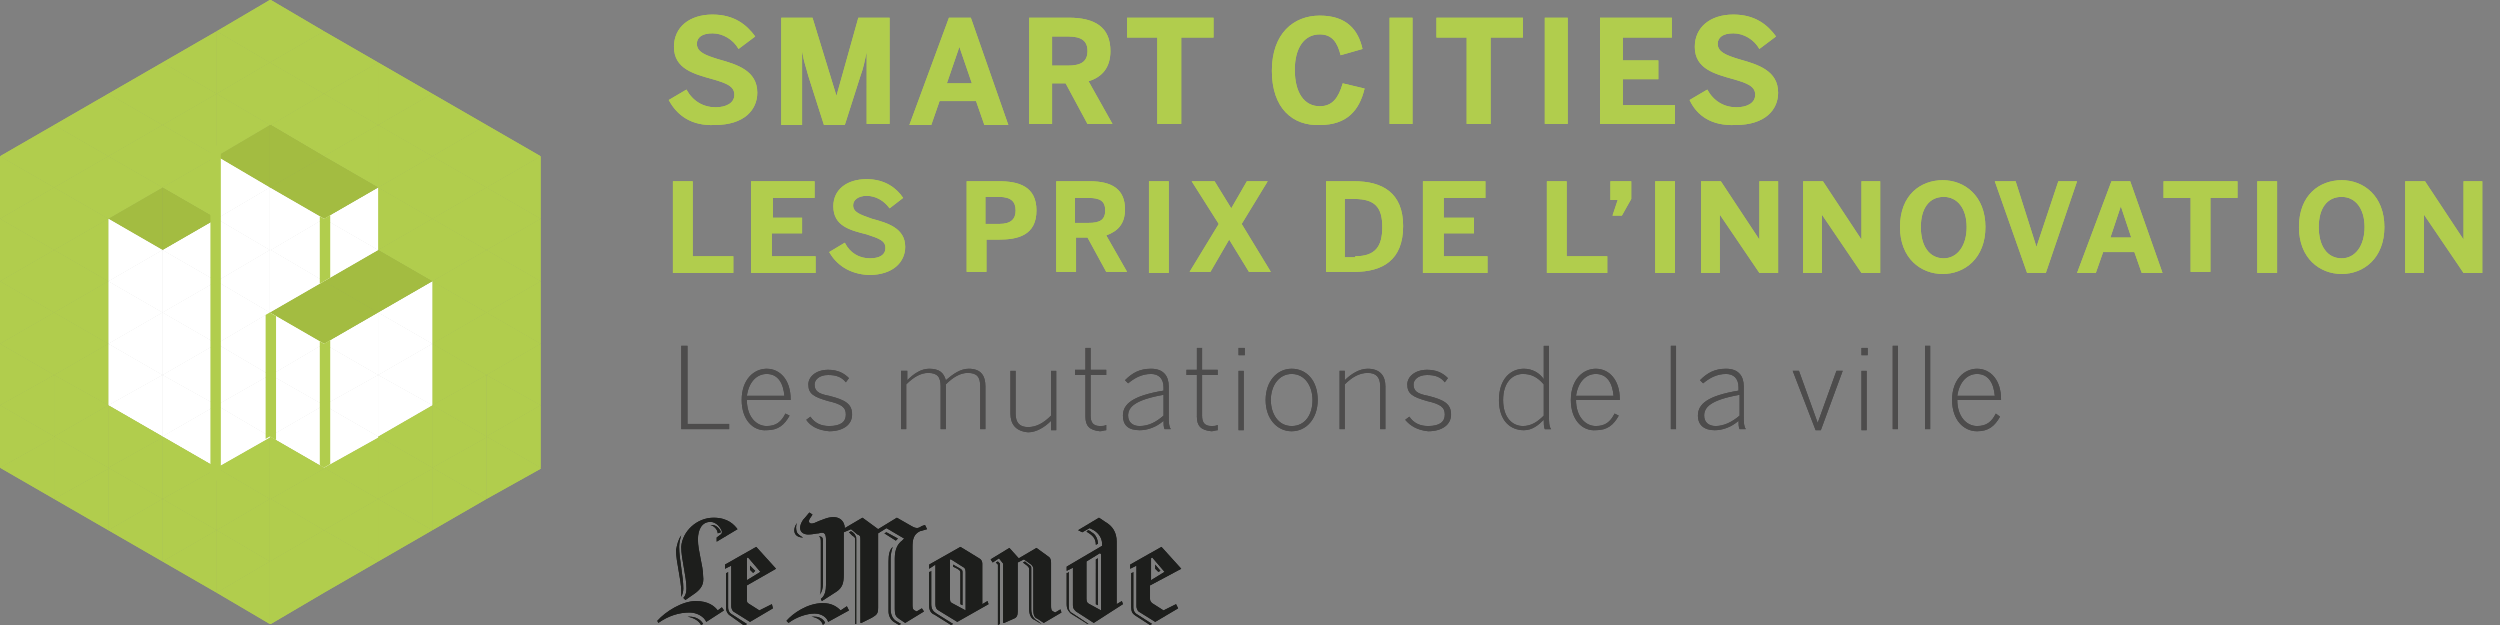 <svg id="Calque_1" xmlns="http://www.w3.org/2000/svg" xmlns:xlink="http://www.w3.org/1999/xlink" viewBox="0 0 240 60"><rect x="0" y="0" width="240" height="60" fill="#808080" stroke="none"/><style>.st0{fill:#B1CD4D;} .st1{fill:#4D4C4C;} .st2{fill:#1D1E1C;} .st3{fill:#FFFFFF;} .st4{fill:#A3BC41;} .st5{fill:#C1D6D2;} .st6{fill:#B0D5A5;} .st7{clip-path:url(#SVGID_2_);} .st8{clip-path:url(#SVGID_4_);} .st9{clip-path:url(#SVGID_6_);} .st10{clip-path:url(#SVGID_8_);}</style><path class="st0" d="M64.2 9.6l1.7-1c.6 1.1 1.6 1.7 2.8 1.7 1 0 1.8-.4 1.8-1.2 0-.8-.7-1.1-2.1-1.5-1.8-.5-3.7-1-3.7-3.1 0-1.9 1.5-3.1 3.7-3.1 2.1 0 3.3 1 4.1 2.1l-1.6 1.2c-.5-.9-1.5-1.5-2.5-1.5s-1.5.4-1.5 1c0 .8.8 1.1 2.1 1.5 1.8.5 3.7 1.1 3.7 3.2 0 1.6-1.2 3.1-4.1 3.1-2.2.1-3.6-.9-4.4-2.4zM75 1.7h3l2.3 7.5 2.1-7.5h3v10.2h-2.2V5c-.2.9-.3 1.5-.6 2.3L81.1 12h-2l-1.5-4.7c-.2-.8-.4-1.2-.6-2.4V12h-2V1.7zM91.1 1.7h2.1L96.8 12h-2.3l-.8-2.3h-3.5l-.8 2.3h-2.1l3.8-10.3zM93.3 8l-1.2-3.5L90.9 8h2.4zM98.8 1.7h3.8c2.5 0 4 .9 4 3.2 0 1.6-.8 2.5-2.1 2.9l2.3 4.1h-2.4L102.3 8H101v3.9h-2.2V1.7zm3.7 4.6c1.3 0 1.9-.4 1.9-1.4 0-1-.6-1.4-1.9-1.4H101v2.8h1.5zM111.2 3.6h-3V1.7h8.3v1.9h-3.1v8.3h-2.3V3.6zM122.1 6.8c0-3.6 2.1-5.3 4.6-5.3 2.6 0 3.7 1.4 4.1 3.2l-2.1.6c-.3-1.2-.8-2-2-2-1.5 0-2.4 1.3-2.4 3.4 0 2.2.9 3.5 2.4 3.5 1.2 0 1.8-.8 2.2-2.2l2.1.5c-.5 2.1-1.7 3.5-4.3 3.5-2.6.1-4.6-1.6-4.6-5.2zM133.4 1.7h2.2v10.2h-2.2V1.7zM140.9 3.6h-3V1.7h8.3v1.9h-3.1v8.3h-2.3V3.6zM148.3 1.7h2.2v10.2h-2.2V1.7zM153.5 1.7h7v1.9h-4.7v2.2h3.4v1.8h-3.4v2.5h5v1.8h-7.2V1.7zM162.2 9.6l1.7-1c.6 1.1 1.6 1.7 2.8 1.7 1 0 1.8-.4 1.8-1.2 0-.8-.7-1.1-2.1-1.5-1.8-.5-3.7-1-3.7-3.1 0-1.9 1.5-3.1 3.7-3.1 2.1 0 3.3 1 4.1 2.1l-1.6 1.2c-.5-.9-1.5-1.5-2.5-1.5s-1.5.4-1.5 1c0 .8.8 1.1 2.1 1.5 1.8.5 3.7 1.1 3.7 3.2 0 1.6-1.2 3.1-4.1 3.1-2.3.1-3.7-.9-4.4-2.4zM64.6 17.4h1.9v7.2h3.9v1.6h-5.8v-8.8zM72.2 17.4h6V19h-4v1.9H77v1.5h-2.9v2.2h4.2v1.6h-6.2v-8.8zM79.6 24.2l1.5-.9c.5 1 1.4 1.5 2.4 1.5.9 0 1.5-.3 1.5-1s-.6-.9-1.8-1.3c-1.6-.4-3.2-.8-3.2-2.7 0-1.6 1.3-2.6 3.2-2.6 1.8 0 2.9.9 3.5 1.8l-1.3 1c-.5-.7-1.3-1.2-2.2-1.2-.8 0-1.3.4-1.3.9 0 .7.7.9 1.8 1.3 1.5.4 3.2.9 3.2 2.7 0 1.4-1.1 2.7-3.5 2.7-1.9-.1-3.1-1-3.8-2.2zM92.7 17.4h3.2c1.9 0 3.6.5 3.6 2.8 0 2.4-1.8 2.8-3.6 2.8h-1.2v3.1h-1.9v-8.7zm3.2 4.1c1.2 0 1.6-.5 1.6-1.3s-.4-1.3-1.6-1.3h-1.3v2.6h1.3zM101.3 17.4h3.3c2.2 0 3.4.8 3.4 2.7 0 1.4-.7 2.1-1.8 2.5l2 3.5h-2l-1.8-3.3h-1.1v3.3h-1.9v-8.7zm3.2 4c1.1 0 1.6-.3 1.6-1.2 0-.9-.5-1.2-1.6-1.2h-1.3v2.4h1.3zM110.3 17.4h1.9v8.8h-1.9v-8.8zM117 21.5l-2.6-4.1h2.2l1.6 2.6 1.5-2.6h2l-2.5 4.1 2.8 4.6h-2.1L118 23l-1.8 3.1h-2l2.8-4.6zM127.3 17.4h2.7c2.7 0 4.7 1.1 4.7 4.3 0 3.3-2 4.4-4.7 4.4h-2.7v-8.7zm2.8 7.2c1.9 0 2.6-.9 2.6-2.8s-.7-2.7-2.7-2.7h-.9v5.6h1zM136.6 17.4h6V19h-4v1.9h2.9v1.5h-2.9v2.2h4.2v1.6h-6.2v-8.8zM148.5 17.4h1.9v7.2h3.9v1.6h-5.8v-8.8zM155.3 19.2h-.7v-1.8h2v1.7l-.9 1.6h-.9l.5-1.5zM158.9 17.4h1.9v8.8h-1.9v-8.8zM163.3 17.4h1.9l3.7 5.6v-5.6h1.8v8.8h-1.8l-3.8-5.6v5.6h-1.8v-8.8zM173.1 17.4h1.9l3.7 5.6v-5.6h1.8v8.8h-1.8l-3.8-5.6v5.6h-1.8v-8.8zM182.4 21.8c0-3.1 2-4.5 4.1-4.5 2.1 0 4.1 1.5 4.1 4.5s-2 4.5-4.1 4.5c-2.1 0-4.1-1.5-4.1-4.5zm6.4 0c0-1.8-.9-2.9-2.2-2.9-1.4 0-2.2 1.1-2.2 2.9 0 1.8.8 3 2.2 3 1.3 0 2.2-1.2 2.2-3zM191.5 17.4h2l2 6.3 2.1-6.3h1.8l-3 8.8h-1.8l-3.1-8.8zM202.7 17.4h1.8l3.1 8.8h-2l-.7-2h-3l-.7 2h-1.8l3.3-8.8zm1.9 5.4l-1-3-1 3h2zM210.3 19h-2.6v-1.6h7.1V19h-2.6v7.1h-1.9V19zM216.7 17.4h1.9v8.8h-1.9v-8.8zM220.7 21.8c0-3.1 2-4.5 4.1-4.5 2.1 0 4.1 1.5 4.1 4.5s-2 4.5-4.1 4.5c-2.1 0-4.1-1.5-4.1-4.5zm6.3 0c0-1.8-.9-2.9-2.2-2.9-1.4 0-2.2 1.1-2.2 2.9 0 1.8.8 3 2.2 3 1.3 0 2.2-1.2 2.2-3zM230.9 17.4h1.9l3.7 5.6v-5.6h1.8v8.8h-1.8l-3.8-5.6v5.6h-1.8v-8.8z"/><g><path class="st1" d="M65.5 33.2h.5v7.5h4v.5h-4.6v-8zM71.2 38.4c0-2 1.2-3 2.4-3 1.3 0 2.3 1.1 2.3 2.9v.1h-4.2c0 1.6.9 2.5 1.9 2.5.9 0 1.4-.4 1.8-1.2l.4.2c-.5.9-1.1 1.4-2.2 1.4-1.3.1-2.4-1-2.4-2.9zm4.1-.4c-.1-1.2-.6-2.1-1.7-2.1-.9 0-1.7.7-1.9 2.1h3.6zM77.4 40.3l.4-.3c.4.6 1 .9 1.8.9 1.1 0 1.6-.4 1.6-1.1s-.4-1-1.7-1.3c-1.4-.4-1.9-.7-1.9-1.6 0-.7.7-1.4 1.9-1.4.9 0 1.5.3 2 .8l-.3.4c-.4-.5-.9-.7-1.7-.7-.9 0-1.3.5-1.3.9 0 .6.3.9 1.4 1.1 1.6.4 2.2.8 2.2 1.8s-.9 1.6-2.2 1.6c-1.1-.1-1.8-.5-2.2-1.1zM86.6 35.6h.5v.9c.6-.6 1.3-1.1 2.1-1.1 1 0 1.4.4 1.6 1.1.7-.6 1.4-1.1 2.2-1.1 1.2 0 1.6.7 1.6 1.7v4.1h-.5v-4.1c0-.9-.3-1.3-1.2-1.3-.7 0-1.4.4-2.1 1.1v4.3h-.5v-4.1c0-.9-.3-1.3-1.2-1.3-.7 0-1.4.4-2.1 1.1v4.3h-.5v-5.6zM97 39.7v-4.1h.5v4.1c0 .9.4 1.3 1.2 1.3.8 0 1.5-.4 2.2-1.1v-4.3h.5v5.7h-.5v-.9c-.6.6-1.4 1.1-2.2 1.1-1.2-.1-1.7-.8-1.7-1.8zM104.2 40v-4h-1v-.5h1v-2.1h.5v2.1h1.5v.5h-1.5v3.9c0 .6.2 1 .9 1 .2 0 .4 0 .6-.1v.5c-.2 0-.4.1-.6.1-1-.1-1.4-.5-1.4-1.4zM107.8 39.9c0-1.1.9-1.9 3.9-2.4v-.3c0-.9-.5-1.3-1.2-1.3-.9 0-1.6.4-2.2.9l-.3-.3c.7-.7 1.4-1.1 2.5-1.1 1.2 0 1.7.7 1.7 1.7v2.7c0 .7 0 1.1.2 1.4h-.6c-.1-.2-.1-.5-.1-.8-.7.6-1.5.9-2.3.9-1.1 0-1.6-.5-1.6-1.4zm3.9 0v-2c-2.8.5-3.4 1.2-3.4 2 0 .6.4 1 1.1 1 .9 0 1.6-.4 2.3-1zM114.9 40v-4h-1v-.5h1v-2.1h.5v2.1h1.5v.5h-1.5v3.9c0 .6.2 1 .9 1 .2 0 .4 0 .6-.1v.5c-.2 0-.4.1-.6.1-1-.1-1.4-.5-1.4-1.4zM118.9 33.4h.6v.7h-.6v-.7zm0 2.2h.5v5.7h-.5v-5.7zM121.5 38.4c0-1.8 1.1-3 2.5-3s2.5 1.1 2.5 3c0 1.8-1.1 3-2.5 3s-2.5-1.2-2.5-3zm4.5 0c0-1.3-.7-2.5-2-2.5-1.2 0-2 1.1-2 2.5 0 1.3.7 2.5 2 2.5s2-1.1 2-2.5zM128.6 35.6h.5v.9c.6-.6 1.4-1.1 2.2-1.1 1.2 0 1.7.7 1.7 1.7v4.1h-.5v-4.1c0-.9-.4-1.3-1.2-1.3-.8 0-1.5.4-2.2 1.1v4.3h-.5v-5.6zM134.9 40.3l.4-.3c.4.6 1 .9 1.8.9 1.1 0 1.6-.4 1.6-1.1s-.4-1-1.7-1.3c-1.4-.4-1.9-.7-1.9-1.6 0-.7.7-1.4 1.9-1.4.9 0 1.5.3 2 .8l-.3.4c-.4-.5-.9-.7-1.7-.7-.9 0-1.3.5-1.3.9 0 .6.3.9 1.4 1.1 1.6.4 2.2.8 2.2 1.8s-.9 1.6-2.2 1.6c-1-.1-1.7-.5-2.2-1.1zM143.9 38.4c0-2 1.1-3 2.4-3 .8 0 1.5.4 1.9 1v-3.2h.5v6.6c0 .7 0 1.1.2 1.4h-.6c-.1-.2-.1-.6-.1-.9-.5.5-1.1 1-1.9 1-1.3 0-2.4-.9-2.4-2.9zm4.3 1.5v-3c-.6-.7-1.2-1-2-1-1 0-1.9.8-1.9 2.5s.9 2.5 1.9 2.5c.8 0 1.4-.4 2-1zM150.8 38.4c0-2 1.2-3 2.4-3 1.3 0 2.3 1.1 2.3 2.9v.1h-4.2c0 1.6.9 2.5 1.9 2.5.9 0 1.4-.4 1.8-1.2l.4.2c-.5.9-1.1 1.4-2.2 1.4-1.3.1-2.4-1-2.4-2.9zm4.1-.4c-.1-1.2-.6-2.1-1.7-2.1-.9 0-1.7.7-1.9 2.1h3.6zM160.4 33.2h.5v8h-.5v-8zM163 39.9c0-1.1.9-1.9 3.9-2.4v-.3c0-.9-.5-1.3-1.2-1.3-.9 0-1.6.4-2.2.9l-.3-.3c.7-.7 1.4-1.1 2.5-1.1 1.2 0 1.7.7 1.7 1.7v2.7c0 .7 0 1.1.2 1.4h-.6c-.1-.2-.1-.5-.1-.8-.7.6-1.5.9-2.3.9-1 0-1.6-.5-1.6-1.4zm4 0v-2c-2.8.5-3.4 1.2-3.4 2 0 .6.4 1 1.1 1 .8 0 1.6-.4 2.3-1zM172.1 35.6h.6l1.8 5 1.8-5h.6l-2.1 5.7h-.5l-2.2-5.7zM178.7 33.4h.6v.7h-.6v-.7zm0 2.2h.5v5.7h-.5v-5.7zM181.7 33.2h.5v8h-.5v-8zM184.8 33.2h.5v8h-.5v-8zM187.4 38.4c0-2 1.2-3 2.4-3 1.3 0 2.3 1.1 2.3 2.9v.1h-4.2c0 1.6.9 2.5 1.9 2.5.9 0 1.4-.4 1.8-1.2l.4.3c-.5.9-1.1 1.4-2.2 1.4-1.3 0-2.4-1.1-2.4-3zm4.1-.4c-.1-1.2-.6-2.1-1.7-2.1-.9 0-1.7.7-1.9 2.1h3.6z"/></g><g id="XMLID_91_"><path id="XMLID_119_" class="st2" d="M73 54.9l-1.3.8v-2.1l.1-.1 1.2 1.4zm-3.8-3.8c0-.2-.4-.7-.8-.7h-.2c.4.1.7.5.7.8l.3-.1zm5.3 3.5l-1.9-2.1-3 1.7v.4l.6-.3v3.9c0 .2.1.4.2.5l1.6 1 2.2-1.3-.1-.4-1.2.6-1.1-.7c-.1-.1-.1-.2-.1-.4v-1.3l2.8-1.6zm-3.7-3.8c-.3-.4-.9-1.1-2.3-1.1-1.6 0-3 1.3-3.1 2.8 0 1.2.5 2.8.5 4 0 .4-.1.7-.3.9l.2.2 1-.7c.5-.4.8-.8.7-1.6 0-1-.5-2.4-.5-3.5 0-1 .4-1.7 1.2-1.7.6 0 1 .6 1.1.9 0 .2 0 .2-.1.3l-.4.3v.4l2-1.2zm.9 9.1l-1.4-.9c-.2-.1-.4-.3-.4-.7v-3.4l-.1.1h-.1v3.4c0 .3.2.6.4.7l1.4 1 .2-.2zm-6.1-3.4c0-.6-.1-1.3-.2-2s-.2-1.4-.2-2c0-.4.1-.8.2-1.1-.3.4-.4.9-.5 1.4 0 1.2.5 2.8.5 4v.5c.1-.2.2-.5.2-.8zm3.9 2.1l-.2-.3-.4.3c-.3-.4-.9-.9-2.1-.9-1.3 0-2.9 1-3.7 1.9l.1.2c1-.7 2-1 3-1 .7 0 1.4.4 1.6.9l1.7-1.1zm-2 1.3c-.2-.4-.7-.7-1.3-.7H66c.6.1 1.1.4 1.3.8l.2-.1zm5-5.1l-.5-.5v.4l.3.3.2-.2z"/><path id="XMLID_110_" class="st2" d="M86 51.9l-1.1-.7.2-.1 1.1.6-.2.2zm.3 8.1l-.5-.3c-.3-.2-.5-.6-.5-1v-4.8c0-.7.1-1.1.4-1.4-.1.3-.2.7-.2 1.1v4.9c0 .5.2.9.5 1.1l.5.3-.2.1zm2-9c-.6.3-.7.8-.7 1.5V58c0 .3 0 .5.2.6l.2.1.5-.3.2.3-1.8 1.1-.6-.4c-.3-.2-.4-.4-.4-.9v-4.9c0-.9.3-1.4.7-1.7l.2-.2-1.7-1-.8.5v7.1c0 .6-.1.7-.6 1l-1 .5h-.1v-7.9c0-.4 0-.5-.3-.6l-.6-.5-.7.3v4.1c0 .7-.1 1.2-.7 1.6l-1.4.9-.1-.2c.4-.3.5-.8.5-1.4v-4.2c0-.6-.1-.9-.7-.7-.2 0-.6.1-.8.1-.9.1-1.3-.5-.7-1.4 0 0 .2-.2.6-.7l.3.2-.2.3c-.3.4-.1.7.4.5.2-.1.7-.3 1-.4 1.4-.5 1.9.3 1.9.9l1.7-1 1.5 1.1 1.8-1.1 1.4.8c.5.3.7.2 1 0l.3-.1.2.4-.7.2zm-6 8.9s-.1.1 0 0h-.2V52c0-.4 0-.4-.3-.6l-.3-.3.2-.1c.2.1.4.3.4.4.1.1.1.2.1.4v8.1h.1zm-5.8-9.7c-.1.3-.1.6 0 .9.1.2.4.4.6.5-.8 0-1.1-.6-.6-1.4zm2.2 6.9c.1-.2.1-.5.1-.8v-4.1c0-.5 0-.6-.2-.7.2 0 .4 0 .4.4V56c0 .5-.1.8-.3 1.1zm.8 2.6c-.1-.4-.6-.8-1.3-.8-.7 0-1.7.3-2.5.9l-.2-.2c.6-.7 2-1.7 3.5-1.7.8 0 1.3.3 1.7.7l.6-.4.2.4-2 1.1zm-.5.3c-.1-.4-.5-.7-1.1-.8h.3c.7 0 1 .5 1 .6l-.2.2z"/><path id="XMLID_102_" class="st2" d="M92.7 58.6l-1.3-.7c-.2-.1-.2-.2-.2-.5v-3.7h.1l1.1.7c.2.1.3.2.3.5v3.7zm9.2.2l-.1-.3-.5.3-.2-.1c-.2-.1-.2-.3-.2-.6V54c0-.3-.1-.5-.3-.6l-1.1-.8-1.7 1-.9-1-1.8 1.1.2.3.6-.4.4.5v5.7h.1c.7-.3.9-.4.9-.4.3-.1.4-.3.4-.7V54l.6-.3.7.5c.2.2.2.3.2.5v3.9c0 .4.1.7.4.8l.6.4 1.7-1zm-1.9 1.1l-.4-.3c-.4-.2-.6-.6-.6-1.1v-3.9c0-.2 0-.2-.1-.3 0 0-.3-.2-.5-.4l-.2.1.4.3c.2.2.2.2.2.5v3.7c0 .5.2.9.5 1l.5.3.2.1zm-4 0v-5.8l-.2-.2-.2.1.2.2V60l.2-.1c0 .1 0 0 0 0zM94.9 58l-.1-.3-.5.3v-3.9c0-.2-.1-.4-.3-.5l-1.8-1.1-3 1.7v.4l.6-.4V58c0 .3.1.5.3.6l1.8 1.1 3-1.7zm-3.4 1.9l-1.6-1c-.3-.2-.5-.4-.5-.9v-3.2l-.1.1h-.1v3.3c0 .4.2.7.5.8l1.6 1 .2-.1zm.9-1.8v-3.2c0-.2-.1-.2-.2-.3l-.7-.4v.2l.4.2c.3.2.3.2.3.5V58l.2.1z"/><path id="XMLID_92_" class="st2" d="M111.8 54.9l-1.3.8v-2.1l.1-.1 1.2 1.4zm1.6-.3l-1.9-2.1-3 1.7v.4l.6-.3v3.9c0 .2.1.4.2.5l1.6 1 2.2-1.3-.2-.4-1.2.6-1.1-.7c-.1-.1-.2-.2-.2-.4v-1.3l3-1.6zm-8-2.4c0-.4-.2-.9-.6-1.1-.1-.1-.3-.2-.3-.2l-.2.1.1.1c.5.3.8.6.8 1.2l.2-.1zm5.2 7.7l-1.4-.9c-.2-.1-.4-.3-.4-.7v-3.4l-.1.1h-.1v3.3c0 .4.1.6.4.8l1.4.9.2-.1zm-2.8-1.9l-.1-.3-.5.3v-6c0-.9-.4-1.5-1.1-1.9l-.6-.4-2 1.2.4.2.7-.4.4.2c.5.3.8.8.8 1.3v.2l-3.4 2v.4l.6-.3v3.6c0 .3.1.4.3.6l1.7 1.1 2.8-1.8zm-3.3 1.9l-1.5-1c-.4-.2-.4-.4-.4-.9v-3.1l-.1.1h-.1v3c0 .5.2.7.4.9l1.6 1h.1zm1.2-1.3l-1.1-.6c-.2-.1-.3-.2-.3-.5v-3.6l1.3-.8.1.1v5.4zm5.7-3.8l-.5-.6v.4l.3.3.2-.1zm-6 3.3v-4.5l-.2.1V58l.2.1z"/></g><g><path class="st0" d="M64.2 9.6l1.7-1c.6 1.1 1.6 1.7 2.8 1.7 1 0 1.8-.4 1.8-1.2 0-.8-.7-1.1-2.1-1.5-1.8-.5-3.7-1-3.7-3.1 0-1.9 1.5-3.1 3.7-3.1 2.1 0 3.3 1 4.1 2.1l-1.6 1.2c-.5-.9-1.5-1.5-2.5-1.5s-1.5.4-1.5 1c0 .8.8 1.1 2.1 1.5 1.8.5 3.7 1.1 3.7 3.2 0 1.6-1.2 3.1-4.1 3.1-2.2.1-3.6-.9-4.4-2.4zM75 1.7h3l2.3 7.5 2.1-7.5h3v10.2h-2.2V5c-.2.9-.3 1.5-.6 2.3L81.1 12h-2l-1.5-4.7c-.2-.8-.4-1.2-.6-2.4V12h-2V1.7zM91.1 1.7h2.1L96.8 12h-2.3l-.8-2.3h-3.5l-.8 2.3h-2.1l3.8-10.3zM93.3 8l-1.2-3.5L90.9 8h2.4zM98.8 1.7h3.8c2.5 0 4 .9 4 3.2 0 1.6-.8 2.5-2.1 2.9l2.3 4.1h-2.4L102.3 8H101v3.9h-2.2V1.7zm3.7 4.6c1.3 0 1.9-.4 1.9-1.4 0-1-.6-1.4-1.9-1.4H101v2.8h1.5zM111.2 3.6h-3V1.7h8.3v1.9h-3.1v8.3h-2.3V3.6zM122.1 6.8c0-3.6 2.1-5.3 4.6-5.3 2.6 0 3.7 1.4 4.1 3.2l-2.1.6c-.3-1.2-.8-2-2-2-1.5 0-2.4 1.3-2.4 3.4 0 2.2.9 3.5 2.4 3.5 1.2 0 1.8-.8 2.2-2.2l2.1.5c-.5 2.1-1.7 3.5-4.3 3.5-2.6.1-4.6-1.6-4.6-5.2zM133.4 1.7h2.2v10.2h-2.2V1.7zM140.9 3.6h-3V1.7h8.3v1.9h-3.1v8.3h-2.3V3.6zM148.3 1.7h2.2v10.2h-2.2V1.7zM153.5 1.7h7v1.9h-4.7v2.2h3.4v1.8h-3.4v2.5h5v1.8h-7.2V1.7zM162.2 9.6l1.7-1c.6 1.1 1.6 1.7 2.8 1.7 1 0 1.8-.4 1.8-1.2 0-.8-.7-1.1-2.1-1.5-1.8-.5-3.7-1-3.7-3.1 0-1.9 1.5-3.1 3.7-3.1 2.1 0 3.3 1 4.1 2.1l-1.6 1.2c-.5-.9-1.5-1.5-2.5-1.5s-1.5.4-1.5 1c0 .8.8 1.1 2.1 1.5 1.8.5 3.7 1.1 3.7 3.2 0 1.6-1.2 3.1-4.1 3.1-2.3.1-3.7-.9-4.4-2.4zM64.6 17.4h1.9v7.2h3.9v1.6h-5.8v-8.8zM72.2 17.4h6V19h-4v1.9H77v1.5h-2.9v2.2h4.2v1.6h-6.2v-8.8zM79.6 24.2l1.5-.9c.5 1 1.4 1.5 2.4 1.5.9 0 1.5-.3 1.5-1s-.6-.9-1.8-1.3c-1.6-.4-3.2-.8-3.2-2.7 0-1.6 1.3-2.6 3.2-2.6 1.8 0 2.9.9 3.5 1.8l-1.3 1c-.5-.7-1.3-1.2-2.2-1.2-.8 0-1.3.4-1.3.9 0 .7.7.9 1.8 1.3 1.5.4 3.2.9 3.2 2.7 0 1.4-1.1 2.7-3.5 2.7-1.9-.1-3.1-1-3.8-2.2zM92.7 17.4h3.2c1.9 0 3.6.5 3.6 2.8 0 2.4-1.8 2.8-3.6 2.8h-1.2v3.1h-1.9v-8.7zm3.2 4.1c1.2 0 1.6-.5 1.6-1.3s-.4-1.3-1.6-1.3h-1.3v2.6h1.3zM101.3 17.4h3.3c2.2 0 3.4.8 3.4 2.7 0 1.4-.7 2.1-1.8 2.5l2 3.5h-2l-1.8-3.3h-1.1v3.3h-1.9v-8.7zm3.2 4c1.1 0 1.6-.3 1.6-1.2 0-.9-.5-1.2-1.6-1.2h-1.3v2.4h1.3zM110.3 17.4h1.9v8.8h-1.9v-8.8zM117 21.5l-2.6-4.1h2.2l1.6 2.6 1.5-2.6h2l-2.5 4.1 2.8 4.6h-2.1L118 23l-1.8 3.1h-2l2.8-4.6zM127.3 17.4h2.7c2.7 0 4.7 1.1 4.7 4.3 0 3.3-2 4.4-4.7 4.4h-2.7v-8.7zm2.8 7.2c1.9 0 2.6-.9 2.6-2.8s-.7-2.7-2.7-2.7h-.9v5.6h1zM136.6 17.4h6V19h-4v1.9h2.9v1.5h-2.9v2.2h4.2v1.6h-6.2v-8.8zM148.5 17.4h1.9v7.2h3.9v1.6h-5.8v-8.8zM155.3 19.2h-.7v-1.8h2v1.7l-.9 1.6h-.9l.5-1.5zM158.9 17.4h1.9v8.8h-1.9v-8.8zM163.3 17.4h1.9l3.7 5.6v-5.6h1.8v8.8h-1.8l-3.8-5.6v5.6h-1.8v-8.8zM173.1 17.4h1.9l3.7 5.6v-5.6h1.8v8.8h-1.8l-3.8-5.6v5.6h-1.8v-8.8zM182.4 21.8c0-3.1 2-4.5 4.1-4.5 2.1 0 4.1 1.5 4.1 4.5s-2 4.5-4.1 4.5c-2.1 0-4.1-1.5-4.1-4.5zm6.4 0c0-1.8-.9-2.9-2.2-2.9-1.4 0-2.2 1.1-2.2 2.9 0 1.8.8 3 2.2 3 1.3 0 2.2-1.2 2.2-3zM191.5 17.4h2l2 6.3 2.1-6.3h1.8l-3 8.8h-1.8l-3.1-8.8zM202.7 17.4h1.8l3.1 8.8h-2l-.7-2h-3l-.7 2h-1.8l3.3-8.8zm1.9 5.4l-1-3-1 3h2zM210.3 19h-2.6v-1.6h7.1V19h-2.6v7.1h-1.9V19zM216.7 17.4h1.9v8.8h-1.9v-8.8zM220.7 21.8c0-3.1 2-4.5 4.1-4.5 2.1 0 4.1 1.5 4.1 4.5s-2 4.5-4.1 4.5c-2.1 0-4.1-1.5-4.1-4.5zm6.3 0c0-1.8-.9-2.9-2.2-2.9-1.4 0-2.2 1.1-2.2 2.9 0 1.8.8 3 2.2 3 1.3 0 2.2-1.2 2.2-3zM230.9 17.4h1.9l3.7 5.6v-5.6h1.8v8.8h-1.8l-3.8-5.6v5.6h-1.8v-8.8z"/><g><path class="st1" d="M65.5 33.2h.5v7.5h4v.5h-4.6v-8zM71.2 38.4c0-2 1.2-3 2.4-3 1.3 0 2.3 1.1 2.3 2.9v.1h-4.2c0 1.6.9 2.5 1.9 2.5.9 0 1.4-.4 1.8-1.2l.4.2c-.5.9-1.1 1.4-2.2 1.4-1.3.1-2.4-1-2.4-2.9zm4.1-.4c-.1-1.2-.6-2.1-1.7-2.1-.9 0-1.7.7-1.9 2.1h3.6zM77.4 40.3l.4-.3c.4.6 1 .9 1.8.9 1.1 0 1.6-.4 1.6-1.1s-.4-1-1.7-1.3c-1.4-.4-1.9-.7-1.9-1.6 0-.7.7-1.4 1.9-1.4.9 0 1.5.3 2 .8l-.3.4c-.4-.5-.9-.7-1.7-.7-.9 0-1.3.5-1.3.9 0 .6.3.9 1.4 1.1 1.6.4 2.2.8 2.2 1.8s-.9 1.6-2.2 1.6c-1.1-.1-1.8-.5-2.2-1.1zM86.6 35.6h.5v.9c.6-.6 1.3-1.1 2.1-1.1 1 0 1.4.4 1.6 1.1.7-.6 1.4-1.1 2.2-1.1 1.2 0 1.6.7 1.6 1.7v4.1h-.5v-4.1c0-.9-.3-1.3-1.2-1.3-.7 0-1.4.4-2.1 1.1v4.3h-.5v-4.1c0-.9-.3-1.3-1.2-1.3-.7 0-1.4.4-2.1 1.1v4.3h-.5v-5.6zM97 39.7v-4.1h.5v4.1c0 .9.4 1.3 1.2 1.3.8 0 1.5-.4 2.2-1.1v-4.3h.5v5.7h-.5v-.9c-.6.6-1.4 1.1-2.2 1.1-1.2-.1-1.7-.8-1.7-1.8zM104.2 40v-4h-1v-.5h1v-2.1h.5v2.1h1.5v.5h-1.5v3.9c0 .6.2 1 .9 1 .2 0 .4 0 .6-.1v.5c-.2 0-.4.1-.6.1-1-.1-1.4-.5-1.4-1.4zM107.8 39.9c0-1.1.9-1.9 3.9-2.4v-.3c0-.9-.5-1.3-1.2-1.3-.9 0-1.6.4-2.2.9l-.3-.3c.7-.7 1.4-1.1 2.5-1.1 1.2 0 1.7.7 1.7 1.7v2.7c0 .7 0 1.1.2 1.4h-.6c-.1-.2-.1-.5-.1-.8-.7.6-1.5.9-2.3.9-1.1 0-1.6-.5-1.6-1.4zm3.9 0v-2c-2.8.5-3.4 1.2-3.4 2 0 .6.4 1 1.1 1 .9 0 1.6-.4 2.3-1zM114.9 40v-4h-1v-.5h1v-2.1h.5v2.1h1.5v.5h-1.5v3.9c0 .6.2 1 .9 1 .2 0 .4 0 .6-.1v.5c-.2 0-.4.1-.6.1-1-.1-1.4-.5-1.4-1.4zM118.9 33.4h.6v.7h-.6v-.7zm0 2.2h.5v5.7h-.5v-5.7zM121.5 38.4c0-1.8 1.1-3 2.5-3s2.5 1.1 2.5 3c0 1.8-1.1 3-2.5 3s-2.5-1.2-2.5-3zm4.5 0c0-1.3-.7-2.5-2-2.5-1.2 0-2 1.1-2 2.5 0 1.3.7 2.5 2 2.5s2-1.1 2-2.5zM128.6 35.6h.5v.9c.6-.6 1.4-1.1 2.2-1.1 1.2 0 1.7.7 1.7 1.7v4.1h-.5v-4.1c0-.9-.4-1.3-1.2-1.3-.8 0-1.5.4-2.2 1.1v4.3h-.5v-5.6zM134.9 40.3l.4-.3c.4.6 1 .9 1.8.9 1.1 0 1.6-.4 1.6-1.1s-.4-1-1.7-1.3c-1.4-.4-1.9-.7-1.9-1.6 0-.7.7-1.4 1.9-1.4.9 0 1.5.3 2 .8l-.3.4c-.4-.5-.9-.7-1.7-.7-.9 0-1.3.5-1.3.9 0 .6.3.9 1.4 1.1 1.6.4 2.2.8 2.2 1.8s-.9 1.6-2.2 1.6c-1-.1-1.7-.5-2.2-1.1zM143.9 38.4c0-2 1.1-3 2.4-3 .8 0 1.5.4 1.9 1v-3.2h.5v6.6c0 .7 0 1.1.2 1.4h-.6c-.1-.2-.1-.6-.1-.9-.5.5-1.1 1-1.9 1-1.3 0-2.4-.9-2.4-2.9zm4.3 1.5v-3c-.6-.7-1.2-1-2-1-1 0-1.9.8-1.9 2.5s.9 2.5 1.9 2.5c.8 0 1.4-.4 2-1zM150.8 38.4c0-2 1.2-3 2.4-3 1.3 0 2.3 1.1 2.3 2.9v.1h-4.2c0 1.6.9 2.5 1.9 2.5.9 0 1.4-.4 1.8-1.2l.4.2c-.5.9-1.1 1.4-2.2 1.4-1.3.1-2.4-1-2.4-2.9zm4.1-.4c-.1-1.2-.6-2.1-1.7-2.1-.9 0-1.7.7-1.9 2.1h3.6zM160.4 33.2h.5v8h-.5v-8zM163 39.9c0-1.1.9-1.9 3.9-2.4v-.3c0-.9-.5-1.3-1.2-1.3-.9 0-1.6.4-2.2.9l-.3-.3c.7-.7 1.4-1.1 2.5-1.1 1.2 0 1.7.7 1.7 1.7v2.7c0 .7 0 1.1.2 1.4h-.6c-.1-.2-.1-.5-.1-.8-.7.6-1.5.9-2.3.9-1 0-1.6-.5-1.6-1.4zm4 0v-2c-2.8.5-3.4 1.2-3.4 2 0 .6.4 1 1.1 1 .8 0 1.6-.4 2.3-1zM172.1 35.6h.6l1.8 5 1.8-5h.6l-2.1 5.7h-.5l-2.2-5.7zM178.7 33.4h.6v.7h-.6v-.7zm0 2.2h.5v5.7h-.5v-5.7zM181.7 33.2h.5v8h-.5v-8zM184.8 33.2h.5v8h-.5v-8zM187.4 38.4c0-2 1.2-3 2.4-3 1.3 0 2.3 1.1 2.3 2.9v.1h-4.2c0 1.6.9 2.5 1.9 2.5.9 0 1.4-.4 1.8-1.2l.4.3c-.5.9-1.1 1.4-2.2 1.4-1.3 0-2.4-1.1-2.4-3zm4.1-.4c-.1-1.2-.6-2.1-1.7-2.1-.9 0-1.7.7-1.9 2.1h3.6z"/></g><g id="XMLID_2_"><path id="XMLID_31_" class="st2" d="M73 54.9l-1.3.8v-2.1l.1-.1 1.2 1.4zm-3.8-3.8c0-.2-.4-.7-.8-.7h-.2c.4.1.7.5.7.8l.3-.1zm5.3 3.5l-1.9-2.1-3 1.7v.4l.6-.3v3.9c0 .2.1.4.2.5l1.6 1 2.2-1.3-.1-.4-1.2.6-1.1-.7c-.1-.1-.1-.2-.1-.4v-1.3l2.8-1.6zm-3.7-3.8c-.3-.4-.9-1.1-2.3-1.1-1.6 0-3 1.3-3.1 2.8 0 1.2.5 2.8.5 4 0 .4-.1.7-.3.9l.2.2 1-.7c.5-.4.8-.8.7-1.6 0-1-.5-2.4-.5-3.5 0-1 .4-1.7 1.2-1.7.6 0 1 .6 1.1.9 0 .2 0 .2-.1.3l-.4.3v.4l2-1.2zm.9 9.1l-1.4-.9c-.2-.1-.4-.3-.4-.7v-3.4l-.1.1h-.1v3.4c0 .3.2.6.4.7l1.4 1 .2-.2zm-6.1-3.4c0-.6-.1-1.3-.2-2s-.2-1.4-.2-2c0-.4.1-.8.2-1.1-.3.4-.4.9-.5 1.4 0 1.2.5 2.8.5 4v.5c.1-.2.2-.5.2-.8zm3.9 2.1l-.2-.3-.4.3c-.3-.4-.9-.9-2.1-.9-1.3 0-2.9 1-3.7 1.9l.1.2c1-.7 2-1 3-1 .7 0 1.4.4 1.6.9l1.7-1.1zm-2 1.3c-.2-.4-.7-.7-1.3-.7H66c.6.1 1.1.4 1.3.8l.2-.1zm5-5.1l-.5-.5v.4l.3.3.2-.2z"/><path id="XMLID_22_" class="st2" d="M86 51.9l-1.1-.7.2-.1 1.1.6-.2.2zm.3 8.1l-.5-.3c-.3-.2-.5-.6-.5-1v-4.8c0-.7.1-1.1.4-1.4-.1.3-.2.7-.2 1.1v4.9c0 .5.2.9.5 1.1l.5.3-.2.1zm2-9c-.6.3-.7.8-.7 1.5V58c0 .3 0 .5.2.6l.2.1.5-.3.2.3-1.8 1.1-.6-.4c-.3-.2-.4-.4-.4-.9v-4.9c0-.9.3-1.4.7-1.7l.2-.2-1.7-1-.8.5v7.1c0 .6-.1.7-.6 1l-1 .5h-.1v-7.9c0-.4 0-.5-.3-.6l-.6-.5-.7.3v4.1c0 .7-.1 1.2-.7 1.6l-1.4.9-.1-.2c.4-.3.5-.8.5-1.4v-4.2c0-.6-.1-.9-.7-.7-.2 0-.6.1-.8.1-.9.1-1.3-.5-.7-1.4 0 0 .2-.2.6-.7l.3.2-.2.3c-.3.4-.1.7.4.5.2-.1.7-.3 1-.4 1.4-.5 1.9.3 1.9.9l1.7-1 1.5 1.1 1.8-1.1 1.4.8c.5.3.7.2 1 0l.3-.1.2.4-.7.2zm-6 8.9s-.1.1 0 0h-.2V52c0-.4 0-.4-.3-.6l-.3-.3.2-.1c.2.1.4.3.4.4.1.1.1.2.1.4v8.1h.1zm-5.8-9.7c-.1.3-.1.6 0 .9.1.2.4.4.6.5-.8 0-1.1-.6-.6-1.4zm2.2 6.9c.1-.2.1-.5.1-.8v-4.1c0-.5 0-.6-.2-.7.2 0 .4 0 .4.4V56c0 .5-.1.8-.3 1.1zm.8 2.6c-.1-.4-.6-.8-1.3-.8-.7 0-1.7.3-2.5.9l-.2-.2c.6-.7 2-1.7 3.5-1.7.8 0 1.3.3 1.7.7l.6-.4.2.4-2 1.1zm-.5.3c-.1-.4-.5-.7-1.1-.8h.3c.7 0 1 .5 1 .6l-.2.2z"/><path id="XMLID_14_" class="st2" d="M92.7 58.6l-1.3-.7c-.2-.1-.2-.2-.2-.5v-3.7h.1l1.1.7c.2.1.3.2.3.5v3.7zm9.2.2l-.1-.3-.5.3-.2-.1c-.2-.1-.2-.3-.2-.6V54c0-.3-.1-.5-.3-.6l-1.1-.8-1.7 1-.9-1-1.8 1.1.2.3.6-.4.4.5v5.7h.1c.7-.3.9-.4.9-.4.3-.1.4-.3.4-.7V54l.6-.3.7.5c.2.2.2.3.2.5v3.9c0 .4.1.7.4.8l.6.4 1.7-1zm-1.9 1.1l-.4-.3c-.4-.2-.6-.6-.6-1.1v-3.9c0-.2 0-.2-.1-.3 0 0-.3-.2-.5-.4l-.2.1.4.3c.2.2.2.2.2.5v3.7c0 .5.2.9.5 1l.5.3.2.1zm-4 0v-5.8l-.2-.2-.2.1.2.2V60l.2-.1c0 .1 0 0 0 0zM94.9 58l-.1-.3-.5.3v-3.9c0-.2-.1-.4-.3-.5l-1.8-1.1-3 1.7v.4l.6-.4V58c0 .3.1.5.3.6l1.8 1.1 3-1.7zm-3.4 1.9l-1.6-1c-.3-.2-.5-.4-.5-.9v-3.2l-.1.1h-.1v3.3c0 .4.2.7.5.8l1.6 1 .2-.1zm.9-1.8v-3.2c0-.2-.1-.2-.2-.3l-.7-.4v.2l.4.2c.3.2.3.2.3.5V58l.2.1z"/><path id="XMLID_3_" class="st2" d="M111.8 54.9l-1.3.8v-2.1l.1-.1 1.2 1.4zm1.6-.3l-1.9-2.1-3 1.7v.4l.6-.3v3.9c0 .2.1.4.2.5l1.6 1 2.2-1.3-.2-.4-1.2.6-1.1-.7c-.1-.1-.2-.2-.2-.4v-1.3l3-1.6zm-8-2.4c0-.4-.2-.9-.6-1.1-.1-.1-.3-.2-.3-.2l-.2.1.1.1c.5.3.8.6.8 1.2l.2-.1zm5.2 7.7l-1.4-.9c-.2-.1-.4-.3-.4-.7v-3.4l-.1.1h-.1v3.3c0 .4.1.6.4.8l1.4.9.2-.1zm-2.8-1.9l-.1-.3-.5.3v-6c0-.9-.4-1.5-1.1-1.9l-.6-.4-2 1.2.4.2.7-.4.4.2c.5.3.8.8.8 1.3v.2l-3.4 2v.4l.6-.3v3.6c0 .3.1.4.3.6l1.7 1.1 2.8-1.8zm-3.3 1.9l-1.5-1c-.4-.2-.4-.4-.4-.9v-3.1l-.1.1h-.1v3c0 .5.2.7.4.9l1.6 1h.1zm1.2-1.3l-1.1-.6c-.2-.1-.3-.2-.3-.5v-3.6l1.3-.8.1.1v5.4zm5.7-3.8l-.5-.6v.4l.3.3.2-.1zm-6 3.3v-4.5l-.2.1V58l.2.1z"/></g></g><g><g id="XMLID_11_"><path class="st0" d="M51.9 21l-5.2-3 5.2-3zM51.9 27l-5.2-3 5.2-3zM51.9 33l-5.2-3 5.2-3zM51.9 38.9L46.7 36l5.2-3zM51.9 44.9l-5.2-3 5.2-3z"/><path class="st0" d="M51.9 45l-5.2 2.9v-6l5.2 3zM46.7 36l5.2 2.9-5.2 3v-6z"/><path class="st0" d="M46.7 35.9V30l5.2 3-5.2 3zM46.7 24l5.2 3-5.2 3v-6zM51.9 21l-5.2 3v-6l5.2 3zM51.9 15l-5.2 3v-6z"/><path class="st0" d="M41.5 15l5.2-3v6zM41.5 21l5.2-3v6zM41.5 27l5.2-3v6zM41.5 33l5.2-3v6zM41.5 38.9l5.2-2.9v5.9zM41.5 44.9l5.2-2.9v5.9z"/><path class="st0" d="M46.7 47.9l-5.2 3v-6zM41.5 38.9l5.2 3v.1l-5.2 2.9zM46.7 36l-5.2 2.9V33zM41.5 27l5.2 3-5.2 3zM46.7 24l-5.2 3v-6zM41.5 15l5.2 3-5.2 3zM41.5 15V9l5.2 3zM41.5 15l-5.2-3 5.2-3zM41.5 21l-5.2-3 5.2-3zM41.5 27l-5.2-3 5.2-3z"/><path class="st3" d="M41.5 33l-5.2-3 5.2-3zM41.5 38.9L36.3 36l5.2-3z"/><path class="st0" d="M41.5 44.9l-5.2-3 5.2-3zM41.5 50.9l-5.2-3 5.2-2.9z"/><path class="st0" d="M36.3 47.9l5.2 3-5.2 3zM36.3 47.9v-6l5.2 3v.1l-5.2 2.9z"/><path class="st3" d="M36.3 36l5.2 2.9-5.2 3v-6z"/><path class="st3" d="M36.3 35.9V30l5.2 3-5.2 3z"/><path class="st4" d="M36.3 24l5.2 3-5.2 3v-6z"/><path class="st0" d="M41.5 21l-5.2 3v-6l5.2 3zM36.3 12l5.2 3-5.2 3v-6zM41.5 9l-5.2 3V6l5.2 3z"/><path class="st0" d="M31.1 9l5.2-3v6zM36.3 18l-5.2-3 5.2-3z"/><path class="st3" d="M31.1 21l5.2-3v6z"/><path class="st4" d="M36.3 30l-5.2-3 5.2-3z"/><path class="st3" d="M31.1 33l5.2-3v6zM36.3 41.9l-5.2-3 5.2-2.9z"/><path class="st0" d="M36.3 42v5.9l-5.2-3zM36.3 53.9l-5.2-3 5.2-3z"/><path class="st5" d="M31.1 9z"/><path class="st0" d="M31.1 50.9l5.2 3-5.2 3zM36.3 47.9l-5.2 3v-6z"/><path class="st3" d="M31.1 38.9l5.2 3v.1l-5.2 2.9zM36.3 36l-5.2 2.9V33z"/><path class="st4" d="M31.1 33v-6l5.2 3-5.2 3z"/><path class="st3" d="M31.1 21l5.2 3-5.2 3z"/><path class="st4" d="M31.1 21v-6l5.2 3-5.2 3z"/><path class="st0" d="M31.1 15V9l5.2 3zM31.1 9V3l5.2 3-5.2 3zM31.1 9l-5.2-3 5.2-3zM26 12l5.1-3v6z"/><path class="st4" d="M31.1 21l-5.2-3 5.2-3z"/><path class="st3" d="M31.1 27L26 24l5.1-3z"/><path class="st4" d="M31.1 33l-5.2-3 5.2-3z"/><path class="st3" d="M31.1 38.9L26 36l5.1-3zM31.1 44.9l-5.2-3 5.2-3z"/><path class="st0" d="M31.1 50.9l-5.1-3 5.1-2.9zM31.1 56.9l-5.2-3 5.2-3zM25.9 59.9v-6l5.2 3-5.1 3z"/><path class="st0" d="M26 47.9l5.1 3-5.2 3v-6zM25.9 42v-.1l5.2 3v.1L26 47.9h-.1z"/><path class="st3" d="M26 36l5.1 2.9-5.2 3v-6z"/><path class="st3" d="M25.9 35.9V30l5.2 3-5.1 3zM25.9 24h.1l5.1 3-5.2 3zM31.1 21L26 24h-.1v-6l5.2 3z"/><path class="st4" d="M31.1 15l-5.2 3v-6h.1z"/><path class="st0" d="M25.9 6l5.2 3-5.1 3h-.1zM31.1 3l-5.2 3V0h.1zM25.9 6l-5.1-3 5.1-3zM25.9 12l-5.1-3 5.1-3z"/><path class="st4" d="M25.9 18l-5.1-3 5.1-3z"/><path class="st3" d="M25.9 24l-5.1-3 5.1-3zM25.9 30l-5.1-3 5.1-3zM25.9 36l-5.1-3 5.1-3v5.9zM25.9 41.9l-5.1-3 5.1-2.9z"/><path class="st0" d="M25.9 47.9l-5.1-3 5.1-2.9zM25.9 53.9l-5.1-3 5.1-3zM25.9 59.9l-5.1-3 5.1-3z"/><path class="st6" d="M20.8 44.9v.1-.1z"/><path class="st0" d="M20.8 50.9l5.1 3-5.1 3zM20.8 45v-.1l5.1 3-5.1 3z"/><path class="st3" d="M20.8 38.9l5.1 3v.1l-5.1 2.9zM25.9 36l-5.1 2.9V33zM20.8 27l5.1 3-5.1 3zM20.8 21l5.1 3-5.1 3v-6zM20.8 15l5.1 3-5.1 3z"/><path class="st0" d="M25.9 12l-5.1 3V9zM20.8 9V3l5.1 3-5.1 3z"/><path class="st0" d="M20.8 9l-5.2-3 5.2-3zM20.8 15l-5.2-3 5.2-3zM20.8 21l-5.2-3 5.2-3z"/><path class="st3" d="M20.8 27l-5.2-3 5.2-3zM20.8 33l-5.2-3 5.2-3zM20.8 38.9L15.6 36l5.2-3zM20.8 44.9l-5.2-3 5.2-3z"/><path class="st0" d="M20.8 50.9l-5.2-3 5.2-2.9zM20.8 56.9l-5.2-3 5.2-3z"/><path class="st0" d="M15.6 47.9l5.2 3-5.2 3zM15.6 42v-.1l5.2 3v.1l-5.2 2.9z"/><path class="st3" d="M15.6 36l5.2 2.9-5.2 3v-6z"/><path class="st3" d="M15.6 30l5.2 3-5.2 3v-6zM15.6 24l5.2 3-5.2 3v-6z"/><path class="st4" d="M15.6 18l5.2 3-5.2 3v-6z"/><path class="st0" d="M15.6 12l5.2 3-5.2 3zM15.6 12V6l5.2 3-5.2 3zM15.6 6v6l-5.2-3zM15.6 18l-5.2-3 5.2-3z"/><path class="st4" d="M15.6 18v6l-5.2-3z"/><path class="st3" d="M15.6 30l-5.2-3 5.2-3zM15.6 36l-5.2-3 5.2-3v5.9zM15.6 41.9l-5.2-3 5.2-2.9z"/><path class="st0" d="M15.6 47.9l-5.2-3 5.2-2.9zM15.6 53.9l-5.2-3 5.2-3z"/><path class="st0" d="M15.6 47.9l-5.2 3v-6zM10.4 38.9l5.2 3v.1l-5.2 2.9z"/><path class="st3" d="M10.4 33l5.2 3-5.2 2.9V33zM15.6 30l-5.2 3v-6l5.2 3zM10.4 21l5.2 3-5.2 3v-6z"/><path class="st0" d="M10.4 21v-6l5.2 3-5.2 3zM10.4 15V9l5.2 3zM10.4 15l-5.2-3 5.2-3zM10.4 21l-5.2-3 5.2-3zM5.2 24l5.2-3v6zM10.4 33l-5.2-3 5.2-3zM5.2 36l5.2-3v5.9zM5.2 41.9l5.2-3v6zM10.4 45v5.9l-5.2-3z"/><path class="st0" d="M5.2 41.9l5.2 3v.1l-5.2 2.9V42zM5.2 36l5.2 2.9-5.2 3v-6z"/><path class="st0" d="M5.2 35.9V30l5.2 3-5.2 3zM10.4 27l-5.2 3v-6zM5.2 24v-6l5.2 3-5.2 3zM10.4 15l-5.2 3v-6zM5.2 18L0 15l5.2-3zM5.2 18v6L0 21zM5.2 30L0 27l5.2-3zM5.2 36L0 33l5.2-3v5.9zM5.2 41.9l-5.2-3L5.2 36zM5.2 47.9l-5.2-3L5.2 42z"/><path class="st0" d="M5.2 42L0 44.9v-6l5.2 3zM0 33l5.2 3L0 38.9V33zM5.2 30L0 33v-6l5.2 3zM5.2 24L0 27v-6zM0 21v-6l5.2 3L0 21z"/></g><path class="st0" d="M20.2 14h1v32.1h-1z"/><defs><path id="SVGID_1_" d="M31.1 21l-5.2-3v12l5.2-3 5.2-3v-6z"/></defs><clipPath id="SVGID_2_"><use xlink:href="#SVGID_1_" overflow="visible"/></clipPath><path class="st7 st0" d="M30.7 19.7h1v7.9h-1z"/><g><defs><path id="SVGID_3_" d="M31.1 33l-5.2-3-5.1 3v11.9l5.1-3 5.2 3 5.2-3V30z"/></defs><clipPath id="SVGID_4_"><use xlink:href="#SVGID_3_" overflow="visible"/></clipPath><g class="st8"><path class="st0" d="M25.5 29.3h1v16.8h-1zM30.7 32h1v13.1h-1z"/></g></g><g><g id="XMLID_1_"><path class="st0" d="M51.9 21l-5.2-3 5.2-3zM51.9 27l-5.2-3 5.2-3zM51.9 33l-5.2-3 5.2-3zM51.9 38.9L46.7 36l5.2-3zM51.9 44.9l-5.2-3 5.2-3z"/><path class="st0" d="M46.7 41.9l5.2 3v.1l-5.2 2.9V42zM46.7 36l5.2 2.9-5.2 3v-6z"/><path class="st0" d="M46.7 30l5.2 3-5.2 3v-6zM46.7 24l5.2 3-5.2 3v-6zM46.7 18l5.2 3-5.2 3v-6zM46.7 12l5.2 3-5.2 3v-6zM46.7 18l-5.2-3 5.2-3zM41.5 21l5.2-3v6zM41.5 27l5.2-3v6zM41.5 33l5.2-3v6zM41.5 38.9l5.2-2.9v5.9zM41.5 44.9l5.2-2.9v5.9z"/><path class="st0" d="M46.7 47.9l-5.2 3v-6zM41.5 38.9l5.2 3v.1l-5.2 2.9zM46.7 36l-5.2 2.9V33zM41.5 27l5.2 3-5.2 3zM41.5 27v-6l5.2 3zM41.5 21v-6l5.2 3-5.2 3zM41.5 15V9l5.2 3zM41.5 15l-5.2-3 5.2-3zM41.5 21l-5.2-3 5.2-3zM41.5 27l-5.2-3 5.2-3z"/><path class="st3" d="M41.5 33l-5.2-3 5.2-3zM41.5 38.9L36.3 36l5.2-3z"/><path class="st0" d="M41.5 44.9l-5.2-3 5.2-3zM41.5 50.9l-5.2-3 5.2-2.9z"/><path class="st0" d="M36.3 47.9l5.2 3-5.2 3zM36.3 42v-.1l5.2 3v.1l-5.2 2.9z"/><path class="st3" d="M36.3 36l5.2 2.9-5.2 3v-6z"/><path class="st3" d="M36.3 30l5.2 3-5.2 3v-6z"/><path class="st4" d="M36.3 24l5.2 3-5.2 3z"/><path class="st0" d="M36.3 18l5.2 3-5.2 3v-6zM36.3 12l5.2 3-5.2 3v-6zM41.5 9l-5.2 3V6l5.2 3z"/><path class="st0" d="M31.1 9l5.2-3v6zM36.3 18l-5.2-3 5.2-3z"/><path class="st3" d="M31.1 21l5.2-3v6z"/><path class="st4" d="M36.3 30l-5.2-3 5.2-3z"/><path class="st3" d="M36.3 36l-5.2-3 5.2-3v5.9zM36.3 41.9l-5.2-3 5.2-2.9z"/><path class="st0" d="M36.3 47.9l-5.2-3 5.2-2.9zM36.3 53.9l-5.2-3 5.2-3z"/><path class="st5" d="M31.1 9z"/><path class="st0" d="M31.1 50.9l5.2 3-5.2 3zM36.3 47.9l-5.2 3v-6z"/><path class="st3" d="M31.1 38.9l5.2 3v.1l-5.2 2.9zM36.3 36l-5.2 2.9V33z"/><path class="st4" d="M31.1 33v-6l5.2 3-5.2 3z"/><path class="st3" d="M31.1 21l5.2 3-5.2 3z"/><path class="st4" d="M31.1 21v-6l5.2 3-5.2 3z"/><path class="st0" d="M36.3 12l-5.2 3V9zM31.1 9V3l5.2 3-5.2 3zM31.1 9l-5.2-3 5.2-3z"/><path class="st0" d="M31.1 15L26 12l5.1-3z"/><path class="st4" d="M31.1 21l-5.2-3 5.2-3z"/><path class="st3" d="M31.1 27L26 24l5.1-3z"/><path class="st4" d="M31.1 33l-5.2-3 5.2-3z"/><path class="st3" d="M31.1 38.9L26 36l5.1-3zM31.1 44.9l-5.2-3 5.2-3z"/><path class="st0" d="M31.1 50.9l-5.1-3 5.1-2.9zM31.1 56.9l-5.2-3 5.2-3zM25.9 59.9v-6l5.2 3-5.1 3z"/><path class="st0" d="M26 47.9l5.1 3-5.2 3v-6zM25.9 42v-.1l5.2 3v.1L26 47.9h-.1z"/><path class="st3" d="M26 36l5.1 2.9-5.2 3v-6z"/><path class="st3" d="M31.1 33L26 36l-.1-.1V30l5.2 3zM25.9 24h.1l5.1 3-5.2 3zM31.1 21L26 24h-.1v-6l5.2 3z"/><path class="st4" d="M25.9 12h.1l5.1 3-5.2 3z"/><path class="st0" d="M25.9 12V6l5.2 3-5.1 3zM25.9 6V0h.1l5.1 3zM25.9 6l-5.1-3 5.1-3zM25.9 12l-5.1-3 5.1-3z"/><path class="st4" d="M25.9 18l-5.1-3 5.1-3z"/><path class="st3" d="M25.9 24l-5.1-3 5.1-3zM25.9 30l-5.1-3 5.1-3zM25.9 36l-5.1-3 5.1-3v5.9zM25.9 41.9l-5.1-3 5.1-2.9z"/><path class="st0" d="M25.9 47.9l-5.1-3 5.1-2.9zM25.9 53.9l-5.1-3 5.1-3zM25.9 59.9l-5.1-3 5.1-3z"/><path class="st6" d="M20.8 44.9v.1-.1z"/><path class="st0" d="M20.8 50.9l5.1 3-5.1 3zM20.8 45v-.1l5.1 3-5.1 3z"/><path class="st3" d="M20.8 38.9l5.1 3v.1l-5.1 2.9zM25.9 36l-5.1 2.9V33zM20.8 27l5.1 3-5.1 3zM20.8 21l5.1 3-5.1 3v-6zM20.8 21v-6l5.1 3-5.1 3z"/><path class="st0" d="M20.8 15V9l5.1 3zM20.8 9V3l5.1 3-5.1 3z"/><path class="st0" d="M20.8 9l-5.2-3 5.2-3zM20.8 15l-5.2-3 5.2-3zM15.6 18l5.2-3v6z"/><path class="st3" d="M20.8 27l-5.2-3 5.2-3zM15.6 30l5.2-3v6zM20.8 38.9L15.6 36l5.2-3zM20.8 44.9l-5.2-3 5.2-3z"/><path class="st0" d="M20.8 50.9l-5.2-3 5.2-2.9zM20.8 56.9l-5.2-3 5.2-3z"/><path class="st0" d="M15.6 47.9l5.2 3-5.2 3zM15.6 42v-.1l5.2 3v.1l-5.2 2.9z"/><path class="st3" d="M15.6 36l5.2 2.9-5.2 3v-6z"/><path class="st3" d="M15.6 30l5.2 3-5.2 3v-6zM15.6 24l5.2 3-5.2 3v-6z"/><path class="st4" d="M15.6 24v-6l5.2 3-5.2 3z"/><path class="st0" d="M15.6 18v-6l5.2 3zM15.6 12V6l5.2 3-5.2 3zM15.6 12l-5.2-3 5.2-3zM15.6 18l-5.2-3 5.2-3z"/><path class="st4" d="M15.6 24l-5.2-3 5.2-3z"/><path class="st3" d="M15.6 30l-5.2-3 5.2-3zM15.6 36l-5.2-3 5.2-3v5.9zM15.6 41.9l-5.2-3 5.2-2.9z"/><path class="st0" d="M15.6 47.9l-5.2-3 5.2-2.9zM15.6 53.9l-5.2-3 5.2-3z"/><path class="st0" d="M15.6 47.9l-5.2 3v-6zM10.4 44.9v-6l5.2 3v.1l-5.2 2.9z"/><path class="st3" d="M10.4 33l5.2 3-5.2 2.9V33zM10.4 27l5.2 3-5.2 3zM10.4 21l5.2 3-5.2 3v-6z"/><path class="st0" d="M15.6 18l-5.2 3v-6l5.2 3zM10.4 15V9l5.2 3zM10.4 15l-5.2-3 5.2-3z"/><path class="st0" d="M10.4 21l-5.2-3 5.2-3zM5.2 24l5.2-3v6zM10.4 33l-5.2-3 5.2-3zM5.2 36l5.2-3v5.9zM10.4 44.9l-5.2-3 5.2-3zM10.4 45v5.9l-5.2-3z"/><path class="st0" d="M5.2 41.9l5.2 3v.1l-5.2 2.9V42zM5.2 36v-.1.1l5.2 2.9-5.2 3z"/><path class="st0" d="M5.2 35.9V30l5.2 3-5.2 3zM10.4 27l-5.2 3v-6zM5.2 24v-6l5.2 3-5.2 3zM10.4 15l-5.2 3v-6zM5.2 18L0 15l5.2-3zM5.2 24L0 21l5.2-3zM5.2 30L0 27l5.2-3zM5.2 36L0 33l5.2-3v5.9zM5.2 41.9l-5.2-3L5.2 36zM5.2 47.9l-5.2-3L5.2 42z"/><path class="st0" d="M0 38.9l5.2 3v.1L0 44.9zM0 33l5.2 3L0 38.9V33zM0 27l5.2 3L0 33zM0 21l5.2 3L0 27v-6zM0 15l5.2 3L0 21z"/></g><path class="st0" d="M20.2 14h1v32.1h-1z"/><defs><path id="SVGID_5_" d="M31.1 21l-5.2-3v12l5.2-3 5.2-3v-6z"/></defs><clipPath id="SVGID_6_"><use xlink:href="#SVGID_5_" overflow="visible"/></clipPath><path class="st9 st0" d="M30.7 19.7h1v7.9h-1z"/><g><defs><path id="SVGID_7_" d="M31.1 33l-5.2-3-5.1 3v11.9l5.1-3 5.2 3 5.2-3V30z"/></defs><clipPath id="SVGID_8_"><use xlink:href="#SVGID_7_" overflow="visible"/></clipPath><g class="st10"><path class="st0" d="M25.5 29.3h1v16.8h-1zM30.7 32h1v13.1h-1z"/></g></g></g></g></svg>